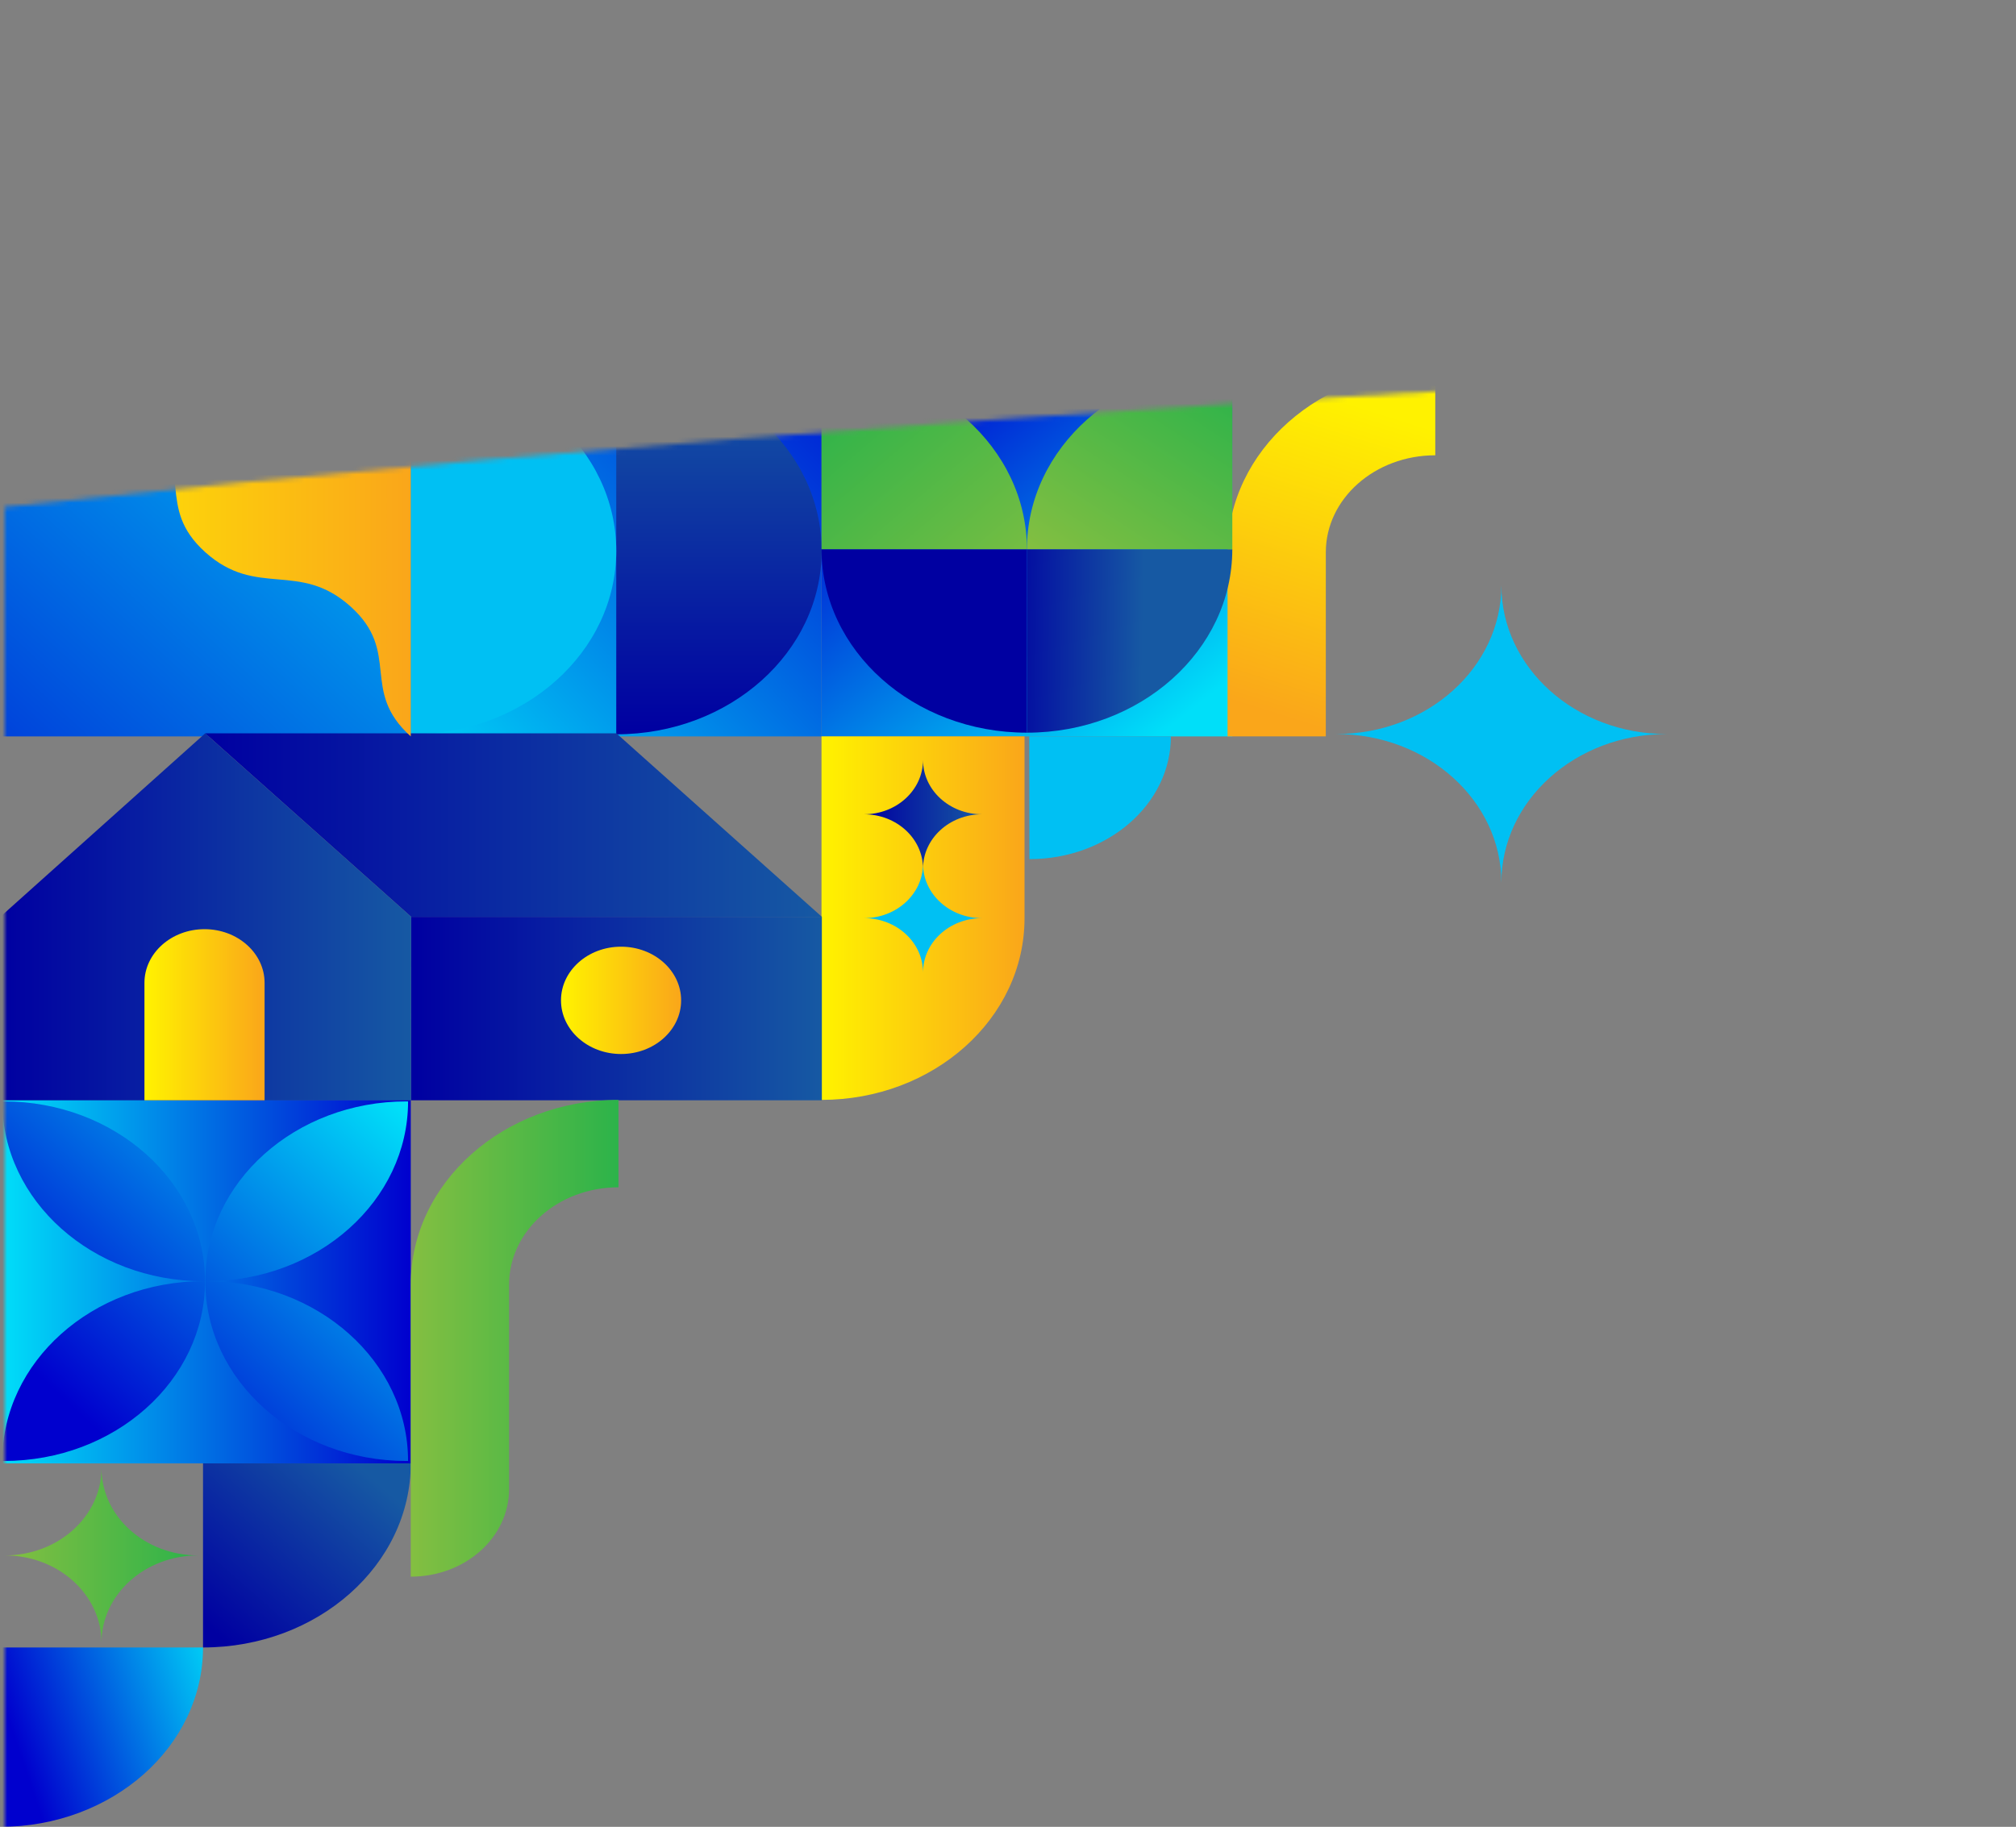 <svg width="427" height="387" viewBox="0 0 427 387" fill="none" xmlns="http://www.w3.org/2000/svg">
<rect x="0" y="0" width="427" height="387" fill="#808080" stroke="none"/>
<g clip-path="url(#clip0_387_2059)">
<mask id="mask0_387_2059" style="mask-type:alpha" maskUnits="userSpaceOnUse" x="1" y="65" width="1919" height="383">
<path fill-rule="evenodd" clip-rule="evenodd" d="M1 107.391L1 448H1920V107.5C1395.4 53.245 525.244 50.199 1 107.391Z" fill="#D9D9D9"/>
</mask>
<g mask="url(#mask0_387_2059)">
<path d="M7.62939e-06 310L87 310L87 233L8.9784e-07 233L7.62939e-06 310Z" fill="url(#paint0_linear_387_2059)"/>
<path d="M174 156L261 156L261 78L174 78L174 156Z" fill="url(#paint1_linear_387_2059)"/>
<path d="M87 156L174 156L174 78L87 78L87 156Z" fill="url(#paint2_linear_387_2059)"/>
<path d="M7.62939e-06 156L87 156L87 78L8.10417e-07 78L7.62939e-06 156Z" fill="url(#paint3_linear_387_2059)"/>
<path d="M86.429 309.495L86.115 309.495C62.588 309.495 43.482 292.43 43.482 271.407L43.797 271.407C67.323 271.407 86.429 288.472 86.429 309.495Z" fill="url(#paint4_linear_387_2059)"/>
<path d="M43.111 271.407L43.425 271.407C43.425 292.426 24.325 309.495 0.793 309.495L0.479 309.495C0.479 288.476 19.58 271.407 43.111 271.407Z" fill="url(#paint5_linear_387_2059)"/>
<path d="M0.479 233.323L0.793 233.323C24.32 233.323 43.425 250.388 43.425 271.411L43.111 271.411C19.584 271.411 0.479 254.346 0.479 233.323Z" fill="url(#paint6_linear_387_2059)"/>
<path d="M43.801 271.407L43.487 271.407C43.487 250.388 62.588 233.319 86.119 233.319L86.433 233.319C86.433 254.338 67.332 271.407 43.801 271.407Z" fill="url(#paint7_linear_387_2059)"/>
<path d="M87 310C87 331.526 67.285 349 43 349L43 310L87 310Z" fill="url(#paint8_linear_387_2059)"/>
<path d="M130.525 116.691L130.525 155.554C154.55 155.554 174.026 138.154 174.026 116.691C174.026 95.228 154.55 77.827 130.525 77.827L130.525 116.691Z" fill="url(#paint9_linear_387_2059)"/>
<path d="M87.025 77.827L87.025 116.691L87.025 155.554C111.049 155.554 130.525 138.154 130.525 116.691C130.525 95.228 111.049 77.827 87.025 77.827Z" fill="#00C0F3"/>
<path d="M174 156L217 156L217 194.533C217 215.792 197.712 233 174 233L174 156Z" fill="url(#paint10_linear_387_2059)"/>
<path d="M3.99907e-06 387L0.047 387C23.772 387 43 369.985 43 349L6.77004e-07 349L3.99907e-06 387Z" fill="url(#paint11_linear_387_2059)"/>
<path d="M195.5 183C195.5 189.352 201.095 194.5 208 194.5C201.095 194.5 195.5 199.648 195.5 206C195.5 199.648 189.905 194.5 183 194.5C189.905 194.5 195.5 189.352 195.5 183Z" fill="#00C0F3"/>
<path d="M195.5 161C195.5 167.352 201.095 172.5 208 172.5C201.095 172.5 195.5 177.648 195.5 184C195.5 177.648 189.905 172.5 183 172.5C189.905 172.5 195.5 167.352 195.5 161Z" fill="url(#paint12_linear_387_2059)"/>
<path d="M318 124C318 141.397 333.67 155.5 353 155.5C333.67 155.5 318 169.603 318 187C318 169.603 302.33 155.5 283 155.5C302.33 155.5 318 141.397 318 124Z" fill="#00C0F3"/>
<path d="M21.5 311C21.5 321.218 30.677 329.5 42 329.5C30.677 329.5 21.5 337.782 21.5 348C21.5 337.782 12.323 329.5 1 329.5C12.323 329.5 21.5 321.218 21.5 311Z" fill="url(#paint13_linear_387_2059)"/>
<path d="M218.037 182C234.587 182 248 170.361 248 156L218 156L218.037 182Z" fill="#00C0F3"/>
<path d="M87.039 233.08L174.073 233.08L174.073 194.217L87.081 194.217L87.039 233.08Z" fill="url(#paint14_linear_387_2059)"/>
<path d="M130.558 155.353L43.459 155.353L87.081 194.217L174.073 194.217L130.558 155.353Z" fill="url(#paint15_linear_387_2059)"/>
<path d="M87.039 233.08L0.07 233.08L0.07 194.217L43.459 155.353L87.081 194.217L87.039 233.08Z" fill="url(#paint16_linear_387_2059)"/>
<path d="M56.041 233.08L30.595 233.08L30.595 208.204C30.595 201.932 36.297 196.837 43.318 196.837C50.339 196.837 56.041 201.932 56.041 208.204L56.041 233.08Z" fill="url(#paint17_linear_387_2059)"/>
<path d="M118.821 211.915C118.821 218.192 124.517 223.281 131.544 223.281C138.571 223.281 144.267 218.192 144.267 211.915C144.267 205.637 138.571 200.548 131.544 200.548C124.517 200.548 118.821 205.637 118.821 211.915Z" fill="url(#paint18_linear_387_2059)"/>
<path d="M260 155.996L280.816 155.996L280.816 116.998C280.816 105.655 291.193 96.449 304 96.449L304 78C291.848 78 280.854 82.367 272.883 89.423C264.927 96.479 260 106.231 260 116.998L260 156L260 155.996Z" fill="url(#paint19_linear_387_2059)"/>
<path d="M217.508 155.21C193.484 155.21 174.007 137.81 174.007 116.347L217.508 116.347L217.508 155.21Z" fill="url(#paint20_linear_387_2059)"/>
<path d="M174.007 77.483C198.032 77.483 217.508 94.883 217.508 116.347L174.007 116.347L174.007 77.483Z" fill="url(#paint21_linear_387_2059)"/>
<path d="M217.508 155.21C241.532 155.21 261.009 137.81 261.009 116.347L217.508 116.347L217.508 155.21Z" fill="url(#paint22_linear_387_2059)"/>
<path d="M261.009 77.483C236.985 77.483 217.508 94.883 217.508 116.347L261.009 116.347L261.009 77.483Z" fill="url(#paint23_linear_387_2059)"/>
<path d="M1.87105e-06 78C10.879 87.753 19.852 79.708 30.73 89.461C41.609 99.213 32.636 107.258 43.514 117.011C54.383 126.755 63.356 118.714 74.225 128.459C85.099 138.207 76.126 146.252 87 156L87 78.004L1.87142e-06 78.004L1.87105e-06 78Z" fill="url(#paint24_linear_387_2059)"/>
<path d="M87 334L87 272.14C87 261.339 91.923 251.551 99.891 244.467C107.83 237.396 118.82 233.013 130.953 233L131 233L131 251.517L130.953 251.517C118.17 251.542 107.821 260.765 107.821 272.14L107.821 315.483C107.821 320.595 105.491 325.225 101.726 328.578C97.961 331.928 92.756 334 87.005 334L87 334Z" fill="url(#paint25_linear_387_2059)"/>
</g>
</g>
<defs>
<linearGradient id="paint0_linear_387_2059" x1="87" y1="271.5" x2="0.005" y2="271.5" gradientUnits="userSpaceOnUse">
<stop stop-color="#0000CE"/>
<stop offset="1" stop-color="#00DFF9"/>
</linearGradient>
<linearGradient id="paint1_linear_387_2059" x1="185.249" y1="84.194" x2="243.276" y2="157.628" gradientUnits="userSpaceOnUse">
<stop stop-color="#0000CE"/>
<stop offset="1" stop-color="#00DFF9"/>
</linearGradient>
<linearGradient id="paint2_linear_387_2059" x1="191.411" y1="70.792" x2="86.585" y2="169.722" gradientUnits="userSpaceOnUse">
<stop stop-color="#0000CE"/>
<stop offset="1" stop-color="#00DFF9"/>
</linearGradient>
<linearGradient id="paint3_linear_387_2059" x1="-45.795" y1="195.059" x2="90.322" y2="47.03" gradientUnits="userSpaceOnUse">
<stop stop-color="#0000CE"/>
<stop offset="1" stop-color="#00DFF9"/>
</linearGradient>
<linearGradient id="paint4_linear_387_2059" x1="34.734" y1="316.216" x2="98.775" y2="247.817" gradientUnits="userSpaceOnUse">
<stop stop-color="#0000CE"/>
<stop offset="1" stop-color="#00DFF9"/>
</linearGradient>
<linearGradient id="paint5_linear_387_2059" x1="14.239" y1="297.03" x2="78.275" y2="228.631" gradientUnits="userSpaceOnUse">
<stop stop-color="#0000CE"/>
<stop offset="1" stop-color="#00DFF9"/>
</linearGradient>
<linearGradient id="paint6_linear_387_2059" x1="-7.054" y1="277.093" x2="56.986" y2="208.693" gradientUnits="userSpaceOnUse">
<stop stop-color="#0000CE"/>
<stop offset="1" stop-color="#00DFF9"/>
</linearGradient>
<linearGradient id="paint7_linear_387_2059" x1="13.441" y1="296.283" x2="77.481" y2="227.884" gradientUnits="userSpaceOnUse">
<stop stop-color="#0000CE"/>
<stop offset="1" stop-color="#00DFF9"/>
</linearGradient>
<linearGradient id="paint8_linear_387_2059" x1="74.639" y1="309.433" x2="43.549" y2="344.753" gradientUnits="userSpaceOnUse">
<stop stop-color="#1659A3"/>
<stop offset="0.99" stop-color="#0000A1"/>
</linearGradient>
<linearGradient id="paint9_linear_387_2059" x1="152.278" y1="77.827" x2="152.278" y2="155.559" gradientUnits="userSpaceOnUse">
<stop stop-color="#1659A3"/>
<stop offset="0.99" stop-color="#0000A1"/>
</linearGradient>
<linearGradient id="paint10_linear_387_2059" x1="217" y1="194.5" x2="174" y2="194.5" gradientUnits="userSpaceOnUse">
<stop stop-color="#FAA61A"/>
<stop offset="0.99" stop-color="#FFF200"/>
</linearGradient>
<linearGradient id="paint11_linear_387_2059" x1="3.048" y1="368.031" x2="48.91" y2="352.617" gradientUnits="userSpaceOnUse">
<stop stop-color="#0000CE"/>
<stop offset="1" stop-color="#00DFF9"/>
</linearGradient>
<linearGradient id="paint12_linear_387_2059" x1="208" y1="172.5" x2="183" y2="172.5" gradientUnits="userSpaceOnUse">
<stop stop-color="#1659A3"/>
<stop offset="0.99" stop-color="#0000A1"/>
</linearGradient>
<linearGradient id="paint13_linear_387_2059" x1="42" y1="329.5" x2="1.005" y2="329.5" gradientUnits="userSpaceOnUse">
<stop stop-color="#2CB34A"/>
<stop offset="1" stop-color="#84BF41"/>
</linearGradient>
<linearGradient id="paint14_linear_387_2059" x1="174.073" y1="213.651" x2="87.039" y2="213.651" gradientUnits="userSpaceOnUse">
<stop stop-color="#1659A3"/>
<stop offset="0.99" stop-color="#0000A1"/>
</linearGradient>
<linearGradient id="paint15_linear_387_2059" x1="174.073" y1="174.783" x2="43.454" y2="174.783" gradientUnits="userSpaceOnUse">
<stop stop-color="#1659A3"/>
<stop offset="0.99" stop-color="#0000A1"/>
</linearGradient>
<linearGradient id="paint16_linear_387_2059" x1="87.076" y1="194.217" x2="0.066" y2="194.217" gradientUnits="userSpaceOnUse">
<stop stop-color="#1659A3"/>
<stop offset="0.99" stop-color="#0000A1"/>
</linearGradient>
<linearGradient id="paint17_linear_387_2059" x1="56.036" y1="214.959" x2="30.59" y2="214.959" gradientUnits="userSpaceOnUse">
<stop stop-color="#FAA61A"/>
<stop offset="0.99" stop-color="#FFF200"/>
</linearGradient>
<linearGradient id="paint18_linear_387_2059" x1="144.267" y1="211.915" x2="118.821" y2="211.915" gradientUnits="userSpaceOnUse">
<stop stop-color="#FAA61A"/>
<stop offset="0.99" stop-color="#FFF200"/>
</linearGradient>
<linearGradient id="paint19_linear_387_2059" x1="263.897" y1="149.474" x2="284.353" y2="84.141" gradientUnits="userSpaceOnUse">
<stop stop-color="#FAA61A"/>
<stop offset="0.99" stop-color="#FFF200"/>
</linearGradient>
<linearGradient id="paint20_linear_387_2059" x1="139.123" y1="135.781" x2="139.353" y2="135.781" gradientUnits="userSpaceOnUse">
<stop stop-color="#1659A3"/>
<stop offset="0.8" stop-color="#0411A1"/>
<stop offset="0.99" stop-color="#0000A1"/>
</linearGradient>
<linearGradient id="paint21_linear_387_2059" x1="172.412" y1="86.619" x2="212.826" y2="134.285" gradientUnits="userSpaceOnUse">
<stop stop-color="#2CB34A"/>
<stop offset="1" stop-color="#84BF41"/>
</linearGradient>
<linearGradient id="paint22_linear_387_2059" x1="242.03" y1="135.818" x2="211.503" y2="135.267" gradientUnits="userSpaceOnUse">
<stop stop-color="#1659A3"/>
<stop offset="0.99" stop-color="#0000A1"/>
</linearGradient>
<linearGradient id="paint23_linear_387_2059" x1="262.281" y1="81.714" x2="233.132" y2="126.635" gradientUnits="userSpaceOnUse">
<stop stop-color="#2CB34A"/>
<stop offset="1" stop-color="#84BF41"/>
</linearGradient>
<linearGradient id="paint24_linear_387_2059" x1="87" y1="116.998" x2="4.21972e-06" y2="116.998" gradientUnits="userSpaceOnUse">
<stop stop-color="#FAA61A"/>
<stop offset="0.99" stop-color="#FFF200"/>
</linearGradient>
<linearGradient id="paint25_linear_387_2059" x1="131" y1="283.498" x2="87" y2="283.498" gradientUnits="userSpaceOnUse">
<stop stop-color="#2CB34A"/>
<stop offset="1" stop-color="#84BF41"/>
</linearGradient>
<clipPath id="clip0_387_2059">
<rect width="427" height="387" fill="white"/>
</clipPath>
</defs>
</svg>
